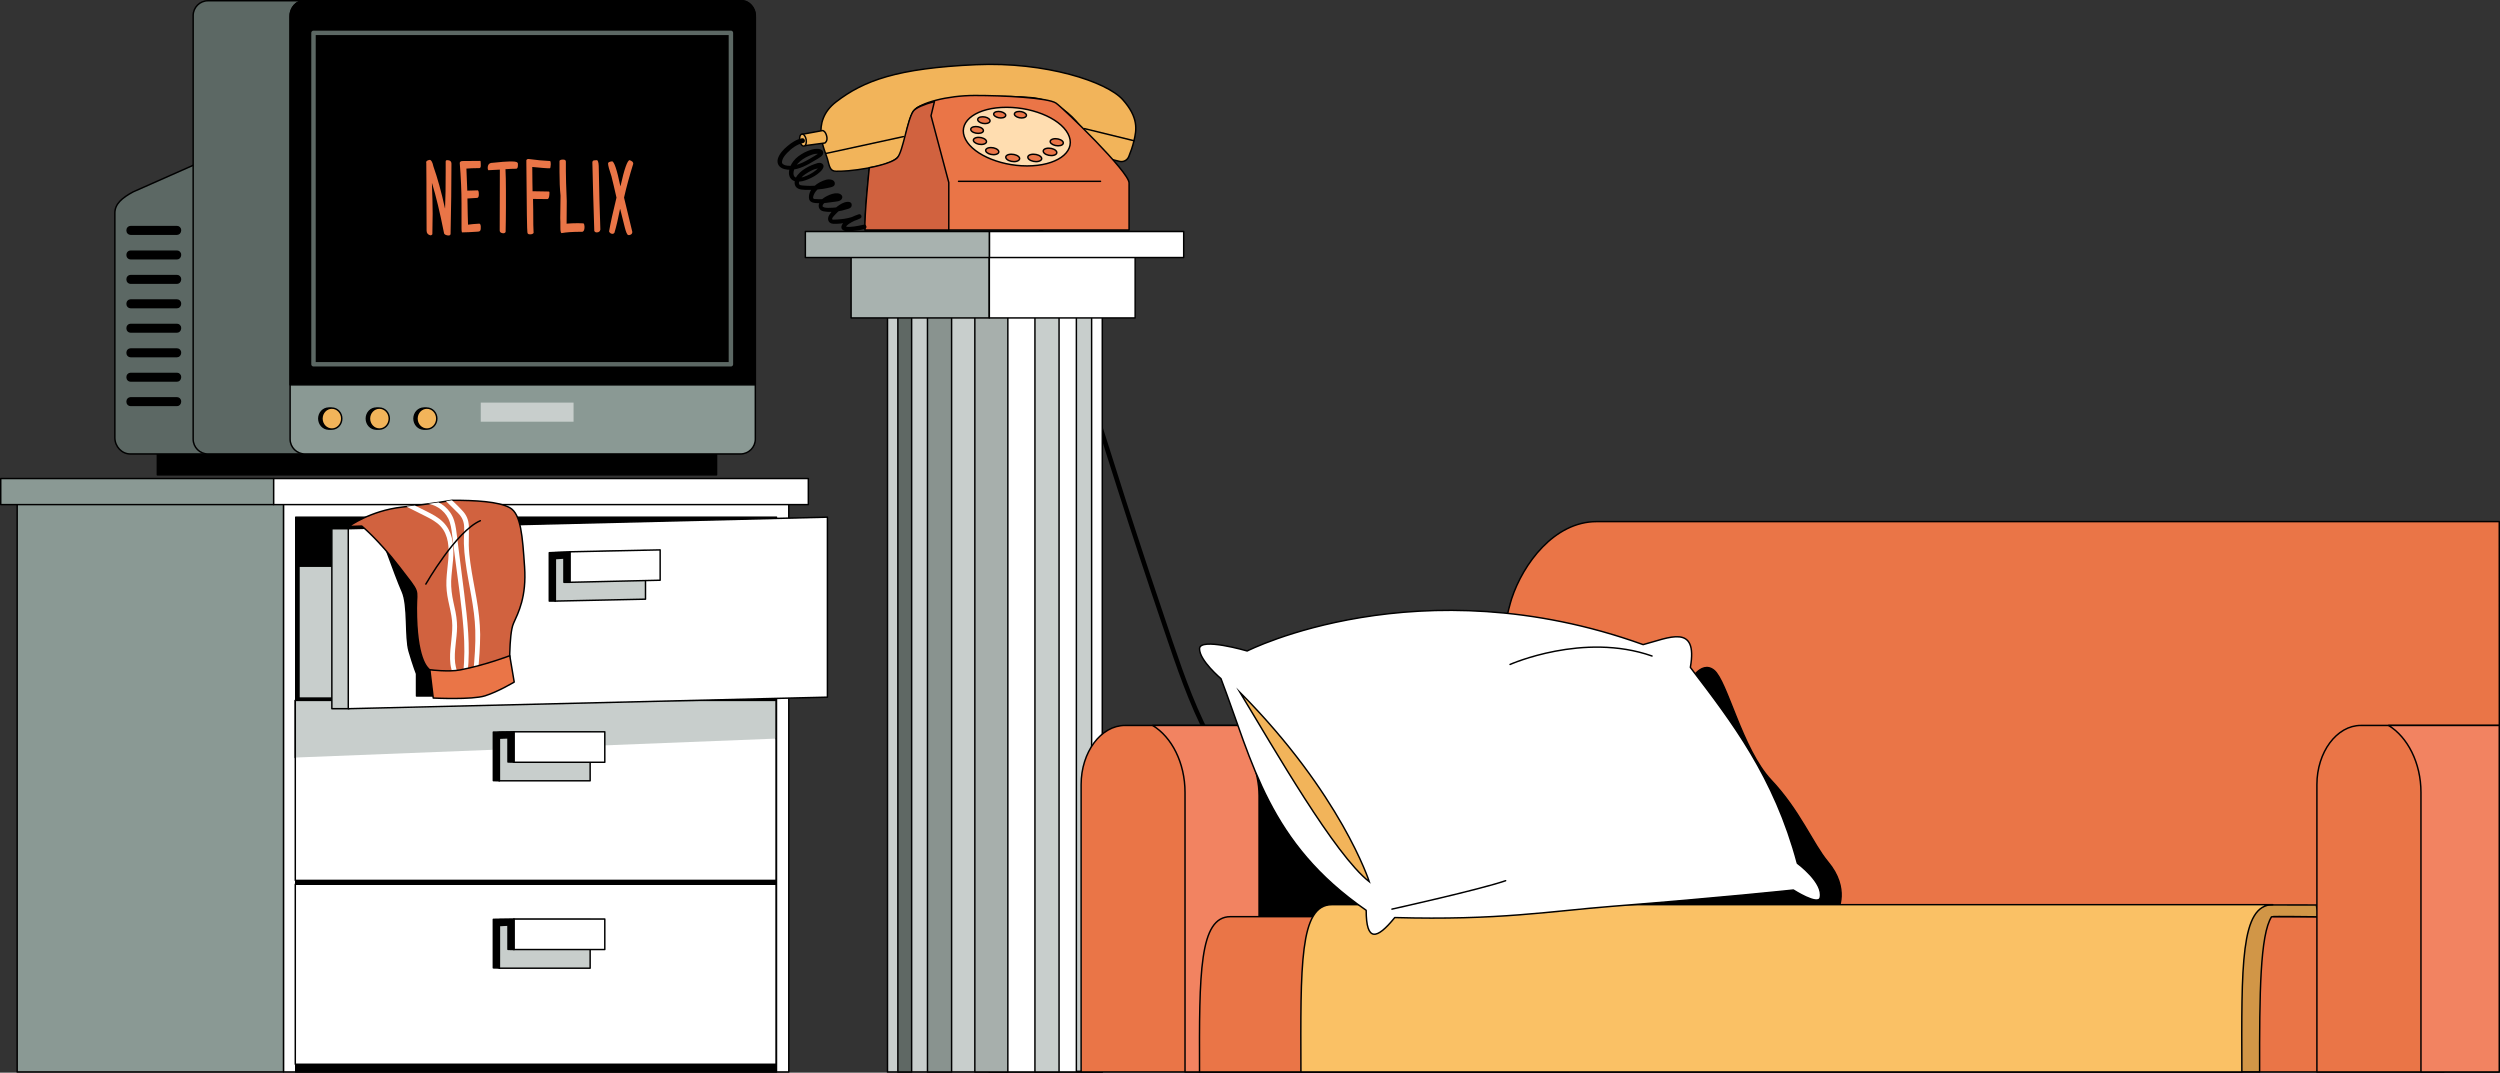 <svg version="1.1" viewBox="0 0 1689 724.7" xmlns="http://www.w3.org/2000/svg" xmlns:xlink="http://www.w3.org/1999/xlink" xml:space="preserve">
			<rect x="0" y="0" width="1689" height="724.7" fill="#333333" stroke="none"/>
			<g>
			<g>
				<g>
					<g>
						<path d="M696.1,136c9.3,32.4,18.8,64.7,28.5,97c9.8,32.3,19.8,64.4,30.1,96.5c10.2,32,20.7,63.8,31.5,95.6
							c8.5,25.1,16.9,50.3,29.3,73.8c11.4,21.7,26.6,42,47.4,55.4c2.6,1.7,5.2,3.2,8,4.7c1.7,0.9,3.2-1.7,1.5-2.6
							c-22-11.7-38.3-30.8-50.5-52.2c-12.8-22.3-21.4-46.6-29.7-70.9c-10.7-31.5-21.2-63.1-31.4-94.8c-10.2-31.8-20.2-63.7-30-95.7
							c-9.7-31.8-19.2-63.8-28.4-95.7c-1.2-4-2.3-8-3.4-12C698.5,133.4,695.6,134.2,696.1,136L696.1,136z"/>
					</g>
				</g>
				<g>
					<g>

							<rect x="599.6" y="202.7" style="fill:#C8CECC;stroke:#000000;stroke-linecap:round;stroke-linejoin:round;stroke-miterlimit:10;" width="145.1" height="521.5"/>

						<rect x="668.2" y="202.7" style="fill:#FFFFFF;stroke:#000000;stroke-linecap:round;stroke-linejoin:round;stroke-miterlimit:10;" width="76.5" height="521.5"/>

						<rect x="606.6" y="202.7" style="fill:#5F6864;stroke:#000000;stroke-linecap:round;stroke-linejoin:round;stroke-miterlimit:10;" width="9.3" height="521.5"/>

						<rect x="727.2" y="202.3" style="fill:#C8CECC;stroke:#000000;stroke-linecap:round;stroke-linejoin:round;stroke-miterlimit:10;" width="10.3" height="521.5"/>

						<rect x="626.6" y="202.7" style="fill:#89938F;stroke:#000000;stroke-linecap:round;stroke-linejoin:round;stroke-miterlimit:10;" width="16.3" height="521.5"/>

						<rect x="699.2" y="202.7" style="fill:#C8CECC;stroke:#000000;stroke-linecap:round;stroke-linejoin:round;stroke-miterlimit:10;" width="16.3" height="521.5"/>

						<rect x="658.6" y="202.7" style="fill:#A7AFAC;stroke:#000000;stroke-linecap:round;stroke-linejoin:round;stroke-miterlimit:10;" width="22.3" height="521.5"/>
					</g>
					<g>
						<g>

								<rect x="575" y="171.6" style="fill:#A8B2AF;stroke:#000000;stroke-linecap:round;stroke-linejoin:round;stroke-miterlimit:10;" width="93.3" height="43.2"/>

							<rect x="668.4" y="171.6" style="fill:#FFFFFF;stroke:#000000;stroke-linecap:round;stroke-linejoin:round;stroke-miterlimit:10;" width="98.5" height="43.2"/>
						</g>
						<g>

								<rect x="544.1" y="156.4" style="fill:#A8B2AF;stroke:#000000;stroke-linecap:round;stroke-linejoin:round;stroke-miterlimit:10;" width="124.4" height="17.6"/>

							<rect x="668.5" y="156.4" style="fill:#FFFFFF;stroke:#000000;stroke-linecap:round;stroke-linejoin:round;stroke-miterlimit:10;" width="131.2" height="17.6"/>
						</g>
					</g>
				</g>
				<g>
					<path style="fill:#F2B45A;stroke:#000000;stroke-miterlimit:10;" d="M659.4,43.7c46.8-2.1,88.3,11.5,99.1,23.6s9.4,20.4,7.6,27.8
						c-0.9,3.9-2.3,7.8-3.5,10.7c-1,2.5-3.7,3.9-6.3,3.2l-13.1-3.2c-1.7-0.4-3.2-1.7-3.8-3.3c-3.2-8.4-15.3-34.4-43.3-36.6
						c-33.5-2.7-71.1,2.6-76.8,7.1c-5.6,4.4-7.3,19.4-9,26.7c-1.7,7.2-7.7,11-21.7,13.5s-19.5,2.5-23.7,2.5s-4.5-3.2-5.9-8.4
						c-1.4-5.2-12-24.8,5.9-38.5C583.5,54.5,605.9,46.1,659.4,43.7z"/>
					<g>
						<path style="fill:#EA7547;stroke:#000000;stroke-linecap:round;stroke-linejoin:round;stroke-miterlimit:10;" d="M587.4,113.3
							c0,0-3.5,32.9-2.9,42.1h178.3c0,0,0-24.3,0-31.8s-44.1-50.2-49.3-53.9c-5.3-3.7-36-5.2-54.8-5.2s-37.3,5-41.5,10.5
							c-4.1,5.5-4.5,30.5-8.4,34.5C604.9,113.6,587.4,113.3,587.4,113.3z"/>
						<path style="fill:#D1623F;stroke:#000000;stroke-linecap:round;stroke-linejoin:round;stroke-miterlimit:10;" d="M641,123.3
							l-12-45.1l2.3-9.6c-7.1,1.9-12.5,4.2-14.2,6.4c-4.1,5.5-7,27.5-10.9,31.6c-3.9,4-18.9,6.7-18.9,6.7s-3.5,32.9-2.9,42.1H641
							V123.3z"/>

						<line style="fill:none;stroke:#000000;stroke-linecap:round;stroke-linejoin:round;stroke-miterlimit:10;" x1="647.6" y1="122.5" x2="743.5" y2="122.5"/>
					</g>
					<path style="fill:#FFDDB0;stroke:#000000;stroke-linecap:round;stroke-linejoin:round;stroke-miterlimit:10;" d="M680,72.5
						c-19.6,0-32.4,8.9-28.5,19.8c3.8,10.9,22.8,19.8,42.4,19.8c19.6,0,32.4-8.9,28.5-19.8C718.5,81.3,699.5,72.5,680,72.5z
						 M659.3,85.5c2.3,0,4.6,1,5,2.3c0.5,1.3-1.1,2.3-3.4,2.3c-2.3,0-4.6-1-5-2.3C655.5,86.5,657,85.5,659.3,85.5z M657.7,95.2
						c-0.5-1.3,1.1-2.4,3.5-2.4s4.7,1.1,5.2,2.4s-1.1,2.4-3.5,2.4S658.2,96.5,657.7,95.2z M671.2,104.5c-2.4,0-4.7-1.1-5.2-2.4
						s1.1-2.4,3.5-2.4s4.7,1.1,5.2,2.4S673.6,104.5,671.2,104.5z M665.5,83.5c-2.3,0-4.4-1-4.9-2.3c-0.4-1.3,1-2.3,3.3-2.3
						s4.4,1,4.9,2.3C669.2,82.5,667.7,83.5,665.5,83.5z M685.1,109.2c-2.5,0-5-1.1-5.5-2.5s1.1-2.5,3.7-2.5c2.5,0,5,1.1,5.5,2.5
						C689.2,108,687.6,109.2,685.1,109.2z M676.2,79.7c-2.2,0-4.3-1-4.8-2.2c-0.4-1.2,1-2.2,3.2-2.2s4.3,1,4.8,2.2
						C679.8,78.7,678.4,79.7,676.2,79.7z M700,109.2c-2.5,0-5-1.1-5.5-2.5s1.1-2.5,3.7-2.5s5,1.1,5.5,2.5
						C704.2,108,702.5,109.2,700,109.2z M690.2,79.7c-2.2,0-4.3-1-4.8-2.2c-0.4-1.2,1-2.2,3.2-2.2s4.3,1,4.8,2.2
						C693.8,78.7,692.4,79.7,690.2,79.7z M710.3,105.1c-2.5,0-4.9-1.1-5.4-2.5s1.1-2.5,3.6-2.5s4.9,1.1,5.4,2.5
						C714.4,104,712.7,105.1,710.3,105.1z M714.8,98.5c-2.4,0-4.7-1.1-5.2-2.4s1.1-2.4,3.5-2.4s4.7,1.1,5.2,2.4
						C718.7,97.5,717.2,98.5,714.8,98.5z"/>

					<line style="fill:none;stroke:#000000;stroke-linecap:round;stroke-linejoin:round;stroke-miterlimit:10;" x1="557.9" y1="103.7" x2="610.3" y2="92.3"/>

					<line style="fill:none;stroke:#000000;stroke-linecap:round;stroke-linejoin:round;stroke-miterlimit:10;" x1="732.7" y1="86.9" x2="766.2" y2="95.1"/>
				</g>
				<g>
					<path style="fill:#F2B45A;stroke:#000000;stroke-miterlimit:10;" d="M541.6,90.8l14.2-2.6c0,0,1.8,0.2,2.7,3.7s-1.2,4.7-1.2,4.7
						l-13.5,1.8"/>

					<ellipse transform="matrix(0.984 -0.18 0.18 0.984 -8.204 98.993)" style="fill:#F2B45A;stroke:#000000;stroke-width:1;stroke-miterlimit:10;" cx="542.3" cy="94.8" rx="2.2" ry="4.1"/>
				</g>
				<g>
					<g>
						<path d="M541.9,93.4c-3.7,0.7-7.1,2.9-9.9,5.3c-2.7,2.2-5.5,5.2-6.5,8.6c-0.9,3.4,1,6,4.3,6.9c5.8,1.6,11.8-0.8,16.8-3.5
							c1.3-0.7,2.6-1.5,3.9-2.3c1.4-0.8,2.9-1.6,4.2-2.6c1-0.8,1.7-1.9,1.4-3.2c-0.4-1.4-1.9-1.9-3.2-2c-3.3-0.3-6.5,1-9.4,2.4
							c-2.8,1.5-5.5,3.3-7.5,5.9c-1.8,2.3-3,5.2-3,8.1c0.1,2.9,1.8,5.1,4.7,5.6c2.8,0.5,5.7-0.4,8.3-1.5c2.9-1.2,5.8-2.8,8.1-5
							c0.9-0.8,1.8-1.9,2.2-3.1c0.4-1.4-0.5-2.6-1.8-2.9s-2.7,0.2-4,0.7c-1.5,0.5-2.9,1.1-4.3,1.8c-2.7,1.4-5.4,3.2-7.3,5.6
							c-1.6,2-2.9,5.2-1.4,7.7c1.6,2.6,5.7,2.3,8.3,2.4c3.4,0.1,6.8-0.2,10.2-0.7c1.7-0.3,3.4-0.6,5-1c1.3-0.3,3-0.8,3-2.5
							c0.1-3.1-4.1-3.2-6.1-2.6c-5.3,1.5-11.5,5.8-11.4,11.9c0,3.7,3.7,3.8,6.5,3.9c3.5,0.1,6.8-0.4,10.2-0.9c1.8-0.3,4.4-0.2,5.5-2
							c1.3-2.2-1-3.7-2.9-3.8c-2.3-0.2-4.8,0.7-6.8,1.7c-2.1,1-4.4,2.5-5.4,4.7c-1.3,2.7,0,5.3,2.9,5.8c3.3,0.6,6.8,0.4,10-0.1
							c1.6-0.2,3.2-0.6,4.7-1.1c1-0.3,2.3-0.5,3.2-1.1c1-0.7,1.2-1.8,0.9-2.8c-0.5-1.3-1.8-1.4-3-1.3c-2.4,0.2-4.6,1.6-6.5,3
							c-2.2,1.6-4.3,3.7-5.7,6.1c-1.5,2.7-0.4,5.5,2.8,5.7c3.1,0.2,6.4-0.3,9.4-0.8c3.1-0.5,6.2-1.5,9-2.9c1.5-0.8,0.5-3.3-1.2-2.7
							c-3.2,1.1-6.5,2.5-9.1,4.6c-1.5,1.2-3.8,4-1.8,5.8c1.6,1.5,4.8,1,6.8,0.9c2.8-0.3,5.6-0.7,8.3-1.4c1.9-0.5,1.1-3.4-0.8-2.9
							c-2.1,0.5-4.2,0.9-6.3,1.2c-1.8,0.2-3.9,0.5-5.7,0.1c-0.4-0.1-0.2-0.2-0.2,0c0,0,0.2,0.5,0.1,0.5c0.1,0,0-0.1,0.1-0.3
							c0.4-0.9,1.3-1.5,2.1-2.1c2.2-1.5,4.8-2.6,7.3-3.5c-0.4-0.9-0.8-1.8-1.2-2.7c-2.9,1.4-6,2.3-9.2,2.8c-1.6,0.2-3.2,0.4-4.8,0.5
							c-0.8,0-1.6,0.1-2.4,0.1c-0.6,0-1.1,0.1-1.1-0.5c0-1,1.6-2.4,2.2-3.1c0.9-1,1.9-1.9,3-2.8c1.5-1.1,3.8-2.8,5.8-2.3
							c-0.3-0.2-0.6-0.5-0.9-0.7c-0.4-1,0.7-0.7-0.1-0.6c-0.2,0-0.5,0.1-0.7,0.2c-0.7,0.2-1.3,0.4-2,0.6c-1.7,0.5-3.5,0.9-5.3,1
							c-1.2,0.1-8.6,0.9-8.5-1.1c0.1-1.1,1.3-2,2.1-2.6c1-0.7,2.1-1.3,3.2-1.8c1.2-0.5,4.1-1.7,5.2-0.5c-0.1-0.4-0.3-0.7-0.4-1.1
							c0,0.6,0-0.1,0.1-0.1c-0.1,0-0.4,0.2-0.5,0.2c-0.5,0.2-1,0.2-1.5,0.3c-1.5,0.2-2.9,0.5-4.3,0.7c-1.8,0.2-3.6,0.4-5.3,0.4
							c-0.9,0-1.8,0-2.6-0.1c-0.5,0-1.9,0.1-2.2-0.4c-0.6-0.8,0.5-3,0.9-3.7c0.8-1.4,2-2.6,3.3-3.5c1.4-0.9,2.9-1.6,4.4-2.2
							c0.6-0.2,1.2-0.4,1.8-0.4c0.3,0,0.6,0.1,0.8,0.1c0.4,0.4,0.6,0.1,0.4-0.8c-0.2,0.1-0.4,0.1-0.6,0.2c-3.5,0.9-7,1.5-10.6,1.7
							c-1.7,0.1-3.4,0.1-5.1,0c-0.9,0-1.9-0.1-2.8-0.2c-0.6-0.1-1.6-0.1-2-0.7c-0.7-1,0.1-2.6,0.6-3.5c0.9-1.4,2.2-2.6,3.6-3.5
							c1.3-0.9,2.8-1.8,4.3-2.5c0.7-0.3,1.3-0.6,2-0.8c0.9-0.3,2.1-0.4,2.9-0.9h0.1c0.5,0.1,0.5-0.2-0.1-0.9l-0.4,0.7
							c-0.4,0.6-1,1.2-1.6,1.7c-1.3,1.1-2.7,2-4.2,2.8c-2.5,1.3-5.8,2.7-8.7,2.4c-3.7-0.4-2.4-5.1-1.2-7.3c1.6-2.8,4.2-4.8,7-6.4
							c1.5-0.8,3-1.5,4.6-2c0.9-0.3,1.8-0.5,2.7-0.5c0.4,0,0.8,0,1.2,0c0.2,0,0.4,0,0.5,0.1c0.4,0.2,0.3,0-0.1-0.5l-0.9,0.6
							c-0.4,0.2-0.7,0.4-1.1,0.7c-0.6,0.4-1.2,0.7-1.8,1.1c-1.6,1-3.2,1.9-4.9,2.8c-2.8,1.5-5.9,2.8-9.1,3.2c-2,0.2-4.7,0.3-6.4-1
							c-0.4-0.3-0.7-0.7-0.7-1.2c0-0.4,0.1-1.1,0.3-1.7c0.6-1.8,1.9-3.3,3.2-4.7c2.9-3,6.8-6,11-6.7C544.6,95.9,543.8,93.1,541.9,93.4
							L541.9,93.4z"/>
					</g>
				</g>
			</g>
				<g>
				<g>
					<path style="fill:#EA7547;stroke:#000000;stroke-linecap:round;stroke-linejoin:round;stroke-miterlimit:10;" d="M1059.9,724.2
						l21.7-234.1H760.1l0,0c-16.3,0-29.7,18-29.7,40v194.1L1059.9,724.2L1059.9,724.2z"/>
					<path style="fill:#F28361;stroke:#000000;stroke-linecap:round;stroke-linejoin:round;stroke-miterlimit:10;" d="M800.6,535.4
						v188.8h259.3l21.7-234.1H778.7C791.6,497.9,800.6,515.3,800.6,535.4z"/>
				</g>
					<path style="fill:#EA7547;stroke:#000000;stroke-linecap:round;stroke-linejoin:round;stroke-miterlimit:10;" d="M1688.5,352.4
					c-188.7,0-587.9,0-609.8,0c-28.7,0-49.7,28.6-57.4,52c-7.7,23.4-64.3,292.1-64.3,292.1l731.6,25.4L1688.5,352.4L1688.5,352.4z"/>
					<path style="stroke:#000000;stroke-width:0.956;stroke-linecap:round;stroke-linejoin:round;stroke-miterlimit:10;" d="
					M1140.6,461.9c0,0,8.3-16.3,17.3-9.1c9,7.2,19,53.3,38.6,74.2c19.6,20.8,28.1,42.9,38.4,55.3c15.1,18,6.6,33.2,6.6,33.2h-130.8
					c0,0-177.1,0-182.1,0s-43.3,8.5-51.3,8.5s-26.7,0-26.7,0s0-69.5,0-86.5s-8.1-31.9-8.1-31.9"/>
					<path style="fill:#EA7547;stroke:#000000;stroke-linecap:round;stroke-linejoin:round;stroke-miterlimit:10;" d="M1651,724.2
					l-13.5-104.9c0,0-628.4,0-663.2,0s-119.8,0-143,0c-21.1,0-21.1,38.3-20.9,104.9H1651z"/>
					<path style="fill:#D19647;stroke:#000000;stroke-linecap:round;stroke-linejoin:round;stroke-miterlimit:10;" d="M1526.6,724.2
					c-0.1-53,0.3-92.7,8.1-104.9c0.2-0.3,31.3,0.1,31.3,0.1c2.2-1.5-3-8,0-8c-188.8,0-488.1-0.3-511.1-0.3c-34.8,0-119.8,0-143,0
					c-21.9,0-21.1,41.4-20.9,113h635.6V724.2z"/>
					<path style="fill:#FAC165;stroke:#000000;stroke-linecap:round;stroke-linejoin:round;stroke-miterlimit:10;" d="M1514.6,724.2
					c-0.2-71.6-1-113,20.9-113c-188.8,0-469.7,0-492.7,0c-34.8,0-119.8,0-143,0c-21.9,0-21.1,41.4-20.9,113H1514.6z"/>
					<g>
					<path style="fill:#EA7547;stroke:#000000;stroke-linecap:round;stroke-linejoin:round;stroke-miterlimit:10;" d="M1688.5,490.1
						H1595c-16.3,0-29.7,18-29.7,40v194.1h123.1L1688.5,490.1L1688.5,490.1z"/>
						<path style="fill:#F28361;stroke:#000000;stroke-linecap:round;stroke-linejoin:round;stroke-miterlimit:10;" d="M1688.5,724.2
						V490.1h-74.8c12.8,7.8,21.9,25.2,21.9,45.3v188.8H1688.5z"/>
				</g>
					<g>
					<path style="fill:#FFFFFF;stroke:#000000;stroke-linecap:round;stroke-linejoin:round;stroke-miterlimit:10;" d="M1214.3,583.2
						c0,0,18,13.2,15.4,23.4c-1.6,5.3-18.1-5.3-18.1-5.3s-49.4,5.3-122.4,11c-41.1,3.2-76.9,9.6-146.9,7.6
						C930,635.1,923,636.3,923,615c-66.2-45.6-76.4-99.5-98.1-156.5c0,0-14.6-12.3-14.5-20.2c0.1-7.9,32.2,1.5,32.2,1.5
						s115.8-58.8,267.5-4.3c17.3-4.5,37.2-14.6,31.9,15.4C1170.1,487.7,1198.8,525,1214.3,583.2z"/>
						<path style="fill:#F2B45A;stroke:#000000;stroke-width:0.98;stroke-miterlimit:10;" d="M925.1,595.7c0,0-19-59.1-87.4-128
						C861.1,506.4,901.9,577.7,925.1,595.7z"/>
				</g>
					<path style="fill:none;stroke:#000000;stroke-linecap:round;stroke-linejoin:round;stroke-miterlimit:10;" d="M940.4,614.2
					c0,0,59.5-13.2,76.8-19.2"/>
					<path style="fill:none;stroke:#000000;stroke-linecap:round;stroke-linejoin:round;stroke-miterlimit:10;" d="M1020.2,448.9
					c0,0,49.5-22,95.9-5.7"/>
			</g>
				<g>
				<g>
					<g>

							<rect x="11.6" y="336.4" style="fill:#8A9994;stroke:#000000;stroke-linecap:round;stroke-linejoin:round;stroke-miterlimit:10;" width="180" height="387.8"/>

						<rect x="191.6" y="336.4" style="fill:#FFFFFF;stroke:#000000;stroke-linecap:round;stroke-linejoin:round;stroke-miterlimit:10;" width="341.3" height="387.8"/>
						<polygon style="stroke:#000000;stroke-linecap:round;stroke-linejoin:round;stroke-miterlimit:10;" points="524.6,724.2
							524.6,349.4 256.3,349.4 199.8,349.4 199.8,724.2 				"/>

						<rect x="199.5" y="473.2" style="fill:#FFFFFF;stroke:#000000;stroke-linecap:round;stroke-linejoin:round;stroke-miterlimit:10;" width="324.8" height="121.6"/>

						<rect x="199.5" y="597.4" style="fill:#FFFFFF;stroke:#000000;stroke-linecap:round;stroke-linejoin:round;stroke-miterlimit:10;" width="324.8" height="121.6"/>
						<polyline style="fill:#C8CECC;stroke:#000000;stroke-linecap:round;stroke-linejoin:round;stroke-miterlimit:10;" points="
							199.5,511.8 199.5,473.2 524.3,473.2 524.3,499 				"/>
						<g>

								<rect x="202" y="382.5" style="fill:#C8CECC;stroke:#000000;stroke-linecap:round;stroke-linejoin:round;stroke-miterlimit:10;" width="25.6" height="89.1"/>

							<rect x="224.2" y="357.2" style="fill:#C8CECC;stroke:#000000;stroke-linecap:round;stroke-linejoin:round;stroke-miterlimit:10;" width="11.6" height="121.6"/>
							<polygon style="fill:#FFFFFF;stroke:#000000;stroke-linecap:round;stroke-linejoin:round;stroke-miterlimit:10;" points="
								559,471 235.3,478.8 235.3,357.2 559,349.4 					"/>
						</g>
					</g>
					<g>

							<rect x="0.5" y="323.3" style="fill:#8A9994;stroke:#000000;stroke-linecap:round;stroke-linejoin:round;stroke-miterlimit:10;" width="184.4" height="17.6"/>

						<rect x="184.9" y="323.3" style="fill:#FFFFFF;stroke:#000000;stroke-linecap:round;stroke-linejoin:round;stroke-miterlimit:10;" width="361.2" height="17.6"/>
					</g>
					<g>
						<polygon style="fill:#C8CECC;stroke:#000000;stroke-linecap:round;stroke-linejoin:round;stroke-miterlimit:10;" points="
							436.1,404.8 375,406.1 375,373.4 436.1,372 				"/>
						<polygon style="fill:#FFFFFF;stroke:#000000;stroke-linecap:round;stroke-linejoin:round;stroke-miterlimit:10;" points="
							446,392 384.9,393.4 384.9,372.8 446,371.5 				"/>
						<polygon style="stroke:#000000;stroke-linecap:round;stroke-linejoin:round;stroke-miterlimit:10;" points="384.9,372.9
							384.9,372.8 371.1,373.4 371.1,406.1 375.2,406.1 375.2,377.4 381,377 381,393.4 385.1,393.4 385.1,372.8 				"/>
					</g>
					<g>

							<rect x="337.2" y="494.7" style="fill:#C8CECC;stroke:#000000;stroke-linecap:round;stroke-linejoin:round;stroke-miterlimit:10;" width="61.5" height="32.8"/>

						<rect x="347.1" y="494.4" style="fill:#FFFFFF;stroke:#000000;stroke-linecap:round;stroke-linejoin:round;stroke-miterlimit:10;" width="61.5" height="20.6"/>
						<polygon style="stroke:#000000;stroke-linecap:round;stroke-linejoin:round;stroke-miterlimit:10;" points="347.1,494.4
							347.1,494.4 333.3,494.6 333.3,527.4 337.4,527.5 337.4,498.7 343.2,498.5 343.2,514.8 347.3,514.9 347.3,494.4 				"/>
					</g>
					<g>

							<rect x="337.2" y="621.3" style="fill:#C8CECC;stroke:#000000;stroke-linecap:round;stroke-linejoin:round;stroke-miterlimit:10;" width="61.5" height="32.8"/>

						<rect x="347.1" y="620.9" style="fill:#FFFFFF;stroke:#000000;stroke-linecap:round;stroke-linejoin:round;stroke-miterlimit:10;" width="61.5" height="20.6"/>
						<polygon style="stroke:#000000;stroke-linecap:round;stroke-linejoin:round;stroke-miterlimit:10;" points="347.1,621
							347.1,620.9 333.3,621.1 333.3,653.9 337.4,654 337.4,625.3 343.2,625 343.2,641.4 347.3,641.5 347.3,620.9 				"/>
					</g>
				</g>
					<g>
					<path style="stroke:#000000;stroke-linecap:round;stroke-linejoin:round;stroke-miterlimit:10;" d="M253.9,351.9
						c0,0,13.5,38.1,17.8,47.6s1.9,30.9,4.7,40.5c2.8,9.6,5,15.2,5,15.2v15h24.8c0,0,30.1-80.9,28.2-94.4
						c-1.9-13.6-55.2-21.3-55.2-21.3"/>
						<path style="fill:#D1623F;stroke:#000000;stroke-linecap:round;stroke-linejoin:round;stroke-miterlimit:10;" d="M305.3,338
						c15.9,0,31.5,0.8,39.1,5s8.6,19.4,10,39.9c1.4,20.4-4.2,30.9-7.5,38.3s-2.5,34.1-2.5,34.1s-52.3-1.3-54-2.7
						c-1.8-1.4-9.1-7.6-9.1-41.7c0-14,3-9.1-11.5-27.9s-25.4-27.6-25.4-27.6l-8.8,0.3c0,0,14.5-10.7,36-13.1S305.3,338,305.3,338z"/>
						<g>
						<g>
							<defs>
								<path id="SVGID_1_" d="M305.3,338c15.9,0,31.5,0.8,39.1,5s8.6,19.4,10,39.9c1.4,20.4-4.2,30.9-7.5,38.3s-2.5,21.9-2.5,21.9
									s-49.1,19.2-50.9,17.8c-1.8-1.4-11.5-36-12.2-50s3-9.1-11.5-27.9s-25.4-27.6-25.4-27.6l-8.8,0.3c0,0,14.5-10.7,36-13.1
									S305.3,338,305.3,338z"/>
							</defs>
							<clipPath id="SVGID_2_">
								<use xlink:href="#SVGID_1_"  style="overflow:visible;"/>
							</clipPath>
							<g style="clip-path:url(#SVGID_2_);">
								<g>
									<path style="fill:#FFFFFF;" d="M275.2,342.6c4.2,2.1,8.4,4.2,12.6,6.3c3.5,1.8,7.1,3.7,9.8,6.6c5.5,5.9,5.9,14.6,5.3,22.2
										c-0.4,4.8-1.1,9.6-1.3,14.4c-0.2,4.7,0.3,9.3,1.3,13.9c0.9,4.5,2.1,8.9,2.5,13.4c0.4,4.2,0,8.4-0.4,12.5
										c-0.9,8.8-2.4,18.2,2.5,26.1c1.1,1.8,3.9,0.1,2.8-1.6c-4.3-7.1-3-15.7-2.2-23.6c0.5-4.1,0.9-8.3,0.6-12.4
										c-0.3-4.7-1.4-9.3-2.4-13.8c-1-4.6-1.6-9.2-1.5-14c0.2-4.8,0.9-9.6,1.3-14.4c0.6-7.8,0.2-16.5-4.6-23
										c-2.7-3.7-6.5-6.2-10.5-8.3c-4.7-2.5-9.5-4.7-14.2-7.1C275,338.9,273.4,341.7,275.2,342.6L275.2,342.6z"/>
								</g>
								<g>
									<path style="fill:#FFFFFF;" d="M315.9,454.7c2-18-0.1-36-2.3-53.9c-1.1-9-2.3-17.9-3.4-26.9c-0.6-4.5-1.2-9-1.7-13.5
										c-0.5-4-1.1-8.1-2.9-11.7c-3.4-6.8-10.5-11.3-18-11.7c-2.1-0.1-2.1,3.1,0,3.2c6.4,0.4,12.3,4.3,15.2,10
										c1.8,3.5,2.2,7.5,2.7,11.3c0.5,4.3,1.1,8.5,1.6,12.8c2.2,17.1,4.8,34.2,6.1,51.4c0.7,9.7,0.8,19.4-0.3,29.1
										C312.5,456.7,315.7,456.7,315.9,454.7L315.9,454.7z"/>
								</g>
								<g>
									<path style="fill:#FFFFFF;" d="M301.1,338.4c2.9,2.9,5.9,5.7,8.7,8.6c2.6,2.7,3.7,5.6,3.8,9.3c0.1,3.7-0.3,7.3-0.2,11
										c0.1,3.9,0.5,7.8,1,11.6c2,15.7,6.3,31.2,6.7,47.1c0.3,9.4-0.5,18.8-1.3,28.1c-0.2,2.1,3.1,2.1,3.2,0
										c0.7-8.5,1.4-17,1.4-25.5c-0.1-8.3-1.1-16.4-2.5-24.5c-1.4-7.9-3-15.7-4.1-23.6c-0.6-4-1-8.1-1.1-12.2
										c-0.1-3.9,0.2-7.7,0.1-11.6c0-4.2-1-7.8-3.8-11c-3-3.4-6.4-6.5-9.6-9.6C301.9,334.6,299.6,336.9,301.1,338.4L301.1,338.4z"/>
								</g>
							</g>
						</g>
					</g>
						<path style="fill:#EA7547;stroke:#000000;stroke-linecap:round;stroke-linejoin:round;stroke-miterlimit:10;" d="M292.7,471.6
						c0,0,26.2,1.3,35-1.5c8.9-2.8,19.7-9.3,19.7-9.3l-3-17.8c0,0-16.7,6.4-33.5,9.6c-7.8,1.5-20.5-0.1-20.5-0.1L292.7,471.6z"/>
						<path style="fill:none;stroke:#000000;stroke-linecap:round;stroke-linejoin:round;stroke-miterlimit:10;" d="M287.7,394.6
						c0,0,20.4-35.7,36.8-42.8"/>
				</g>
					<g>

						<rect x="106.3" y="290" style="stroke:#000000;stroke-linecap:round;stroke-linejoin:round;stroke-miterlimit:10;" width="377.8" height="30.8"/>
						<path style="fill:#5C6864;stroke:#000000;stroke-linecap:round;stroke-linejoin:round;stroke-miterlimit:10;" d="M381.6,306.7H88
						c-5.7,0-10.4-5-10.4-11V143.9c0-6.1,4.8-10.2,12.4-14.3L381.6,0.5c5.7,0,10.4,5,10.4,11v284.2C392,301.8,387.3,306.7,381.6,306.7
						z"/>
						<path style="fill:#5C6864;stroke:#000000;stroke-linecap:round;stroke-linejoin:round;stroke-miterlimit:10;" d="M434.8,306.7
						H140.5c-5.5,0-10-4.5-10-10V10.5c0-5.5,4.5-10,10-10h294.3c5.5,0,10,4.5,10,10v286.2C444.8,302.2,440.3,306.7,434.8,306.7z"/>
						<path style="fill:#8A9994;stroke:#000000;stroke-linecap:round;stroke-linejoin:round;stroke-miterlimit:10;" d="M500.3,306.7
						H206c-5.5,0-10-4.5-10-10V10.5c0-5.5,4.5-10,10-10h294.3c5.5,0,10,4.5,10,10v286.2C510.3,302.2,505.8,306.7,500.3,306.7z"/>
						<path style="stroke:#000000;stroke-linecap:round;stroke-linejoin:round;stroke-miterlimit:10;" d="M510.3,260.1V11.5
						c0-6.1-4.1-11-9-11H205c-5,0-9,5-9,11V260h314.3V260.1z"/>

						<rect x="211.8" y="22.2" style="stroke:#5C6864;stroke-width:3;stroke-linecap:round;stroke-linejoin:round;stroke-miterlimit:10;" width="282" height="223.9"/>
						<rect x="324.8" y="272" style="fill:#C8CECC;" width="62.7" height="12.9"/>
						<g>

							<ellipse style="stroke:#000000;stroke-linecap:round;stroke-linejoin:round;stroke-miterlimit:10;" cx="222.1" cy="282.8" rx="6.7" ry="7.1"/>
							<ellipse style="fill:#F2B45A;stroke:#000000;stroke-miterlimit:10;" cx="224.2" cy="282.8" rx="6.7" ry="7.1"/>
					</g>
						<g>

							<ellipse style="stroke:#000000;stroke-linecap:round;stroke-linejoin:round;stroke-miterlimit:10;" cx="254.2" cy="282.8" rx="6.7" ry="7.1"/>
							<ellipse style="fill:#F2B45A;stroke:#000000;stroke-miterlimit:10;" cx="256.3" cy="282.8" rx="6.7" ry="7.1"/>
					</g>
						<g>

							<ellipse style="stroke:#000000;stroke-linecap:round;stroke-linejoin:round;stroke-miterlimit:10;" cx="286.4" cy="282.8" rx="6.7" ry="7.1"/>
							<ellipse style="fill:#F2B45A;stroke:#000000;stroke-miterlimit:10;" cx="288.4" cy="282.8" rx="6.7" ry="7.1"/>
					</g>
						<path style="stroke:#000000;stroke-linecap:round;stroke-linejoin:round;stroke-miterlimit:10;" d="M119.6,158.2H88.2
						c-1.2,0-2.3-1-2.3-2.3v-0.5c0-1.2,1-2.3,2.3-2.3h31.4c1.2,0,2.3,1,2.3,2.3v0.5C121.8,157.2,120.8,158.2,119.6,158.2z"/>
						<path style="stroke:#000000;stroke-linecap:round;stroke-linejoin:round;stroke-miterlimit:10;" d="M119.6,174.8H88.2
						c-1.2,0-2.3-1-2.3-2.3V172c0-1.2,1-2.3,2.3-2.3h31.4c1.2,0,2.3,1,2.3,2.3v0.5C121.8,173.8,120.8,174.8,119.6,174.8z"/>
						<path style="stroke:#000000;stroke-linecap:round;stroke-linejoin:round;stroke-miterlimit:10;" d="M119.6,191.3H88.2
						c-1.2,0-2.3-1-2.3-2.3v-0.5c0-1.2,1-2.3,2.3-2.3h31.4c1.2,0,2.3,1,2.3,2.3v0.5C121.8,190.3,120.8,191.3,119.6,191.3z"/>
						<path style="stroke:#000000;stroke-linecap:round;stroke-linejoin:round;stroke-miterlimit:10;" d="M119.6,207.8H88.2
						c-1.2,0-2.3-1-2.3-2.3V205c0-1.2,1-2.3,2.3-2.3h31.4c1.2,0,2.3,1,2.3,2.3v0.5C121.8,206.8,120.8,207.8,119.6,207.8z"/>
						<path style="stroke:#000000;stroke-linecap:round;stroke-linejoin:round;stroke-miterlimit:10;" d="M119.6,224.3H88.2
						c-1.2,0-2.3-1-2.3-2.3v-0.5c0-1.2,1-2.3,2.3-2.3h31.4c1.2,0,2.3,1,2.3,2.3v0.5C121.8,223.3,120.8,224.3,119.6,224.3z"/>
						<path style="stroke:#000000;stroke-linecap:round;stroke-linejoin:round;stroke-miterlimit:10;" d="M119.6,240.9H88.2
						c-1.2,0-2.3-1-2.3-2.3v-0.5c0-1.2,1-2.3,2.3-2.3h31.4c1.2,0,2.3,1,2.3,2.3v0.5C121.8,239.9,120.8,240.9,119.6,240.9z"/>
						<path style="stroke:#000000;stroke-linecap:round;stroke-linejoin:round;stroke-miterlimit:10;" d="M119.6,257.4H88.2
						c-1.2,0-2.3-1-2.3-2.3v-0.5c0-1.2,1-2.3,2.3-2.3h31.4c1.2,0,2.3,1,2.3,2.3v0.5C121.8,256.4,120.8,257.4,119.6,257.4z"/>
						<path style="stroke:#000000;stroke-linecap:round;stroke-linejoin:round;stroke-miterlimit:10;" d="M119.6,273.9H88.2
						c-1.2,0-2.3-1-2.3-2.3v-0.5c0-1.2,1-2.3,2.3-2.3h31.4c1.2,0,2.3,1,2.3,2.3v0.5C121.8,272.9,120.8,273.9,119.6,273.9z"/>
						<g>
						<path style="fill:#EA7547;" d="M290.3,108c1,0,1.9,1.5,2.5,4.4c2.8,7.9,5.4,17.3,7.8,28.3h0.1c0.3-7.1,0.4-15.4,0.4-24.8v-6.7
							c0-0.7,0.3-1,1-1c1.9,0,2.9,0.8,2.9,2.5c0,13.8-0.2,29.6-0.6,47.4c-0.1,0.7-0.6,1-1.4,1c-0.3,0-0.6,0-0.9-0.1
							c-1.4-0.3-2.2-0.9-2.2-1.9c-2.7-13.7-5.4-24.8-8-33.3h-0.1c0.3,8.3,0.5,15.1,0.5,20.5c0,2.9-0.1,7.5-0.2,14
							c-0.4,0.5-0.8,0.7-1.3,0.7c-1.7-0.4-2.6-1.5-2.6-3.2c-0.1-12.7-0.1-22-0.1-27.8v-4c0-3,0-7.6-0.1-13.9c-0.1-0.2-0.1-0.3-0.1-0.4
							C287.9,108.8,288.7,108.3,290.3,108z"/>
							<path style="fill:#EA7547;" d="M324.4,108.7c0.3,0,0.4,0.6,0.4,1.9v1.5c0,1-0.4,1.5-1.1,1.5h-1.4c-2.3,0-4.7,0.1-7.2,0.3
							c0,0.6,0.2,5.6,0.6,14.9l7-0.2c0.5,0,0.8,0.9,0.8,2.7c0,1.6-0.4,2.4-1.2,2.4l-6.5,0.4c0.1,8.6,0.3,14.5,0.4,17.7
							c1.8-0.3,4.3-0.5,7.6-0.7c0.5,0,0.9,0.6,1,1.7v1.5c0,1.5-0.6,2.2-1.9,2.2c-4.6,0.3-8.2,0.5-10.8,0.5c-0.2-0.5-0.3-1.3-0.3-2.4
							v-17c0-8.3-0.4-17.5-1.2-27.6c0.2-0.8,0.8-1.2,2-1.2L324.4,108.7L324.4,108.7z"/>
							<path style="fill:#EA7547;" d="M343.9,109.1h2.3c2.5,0,3.7,0.5,3.7,1.6v0.9c0,1.6-0.4,2.4-1.2,2.4c-1.9,0-4.3,0.1-7.2,0.3
							c0.2,3.9,0.3,8.7,0.3,14.4v11.5c0,5.7-0.1,11.2-0.2,16.5c-0.3,0.6-0.8,0.9-1.6,0.9h-0.2c-1.5-0.2-2.2-0.8-2.2-1.9
							c0-5.7,0-19.4,0.1-41.1l-7.8,0.4c-0.3-0.4-0.4-0.9-0.4-1.5c0-2.3,1.1-3.5,3.2-3.5C338.4,109.4,342.1,109.1,343.9,109.1z"/>
							<path style="fill:#EA7547;" d="M357,107.4c5.2,0.7,10.1,1.2,14.7,1.4c0.3,0.4,0.4,1.1,0.4,2.2c-0.1,1.8-0.3,2.7-0.6,2.7h-1.2
							c-1,0-4.5-0.3-10.7-0.9c0.1,8.4,0.1,13.8,0.2,16.4l11.2,0.2l0.2,0.4v1.2c-0.1,2.3-0.6,3.5-1.4,3.5h-0.1c-1.1,0-4.3,0-9.6-0.1
							c0.1,3.8,0.2,9.6,0.2,17.5c0,1.7,0.1,3.5,0.2,5.5c-0.5,0.6-1.2,0.9-2,0.9h-0.7c-1,0-1.5-0.5-1.5-1.5c-0.2,0-0.5-15.4-0.7-46.3
							V109C355.4,108,356,107.4,357,107.4z"/>
							<path style="fill:#EA7547;" d="M380.4,107.8c1.3,0,1.9,0.5,1.9,1.4v6.4c0,3.9,0.2,10.6,0.6,20.2c-0.1,7.6-0.1,12.7-0.1,15.4
							c0.1,0,0.1,0,0.1-0.1c2.4-0.2,4.8-0.3,7.1-0.3h0.7c0.8,0,1.9,0,3.5,0.1c0.5,0.5,0.7,1.3,0.7,2.2v0.4c0,1.8-0.5,2.8-1.4,3.1h-1
							c-5.6,0-10,0.3-13.2,0.9c-0.5-0.4-0.7-1.6-0.7-3.4c0-3.4,0-5.6-0.1-6.7l0.2-15.2c-0.5-4.9-0.7-10.2-0.7-16v-7.5
							C378.3,108.1,379,107.8,380.4,107.8z"/>
							<path style="fill:#EA7547;" d="M403.2,108.2c0.7,0,1.2,1.3,1.3,4c0.3,15.8,0.6,30.1,1.1,42.9c-0.2,1.2-1,1.9-2.3,1.9h-0.2
							c-0.7,0-1.3-0.3-1.6-1c-0.6-17.9-1-33.3-1.3-46.2c0-1,0.5-1.5,1.6-1.5L403.2,108.2z"/>
							<path style="fill:#EA7547;" d="M425.4,108.2c1.6,0.6,2.4,1.3,2.4,2.2v0.3c-2.4,7.7-4.5,15.3-6.2,22.8l5.6,23.2
							c0,1.1-0.6,1.8-1.9,2.1h-0.9c-0.8-0.3-1.5-2.1-2.3-5.2c-0.3-1.3-1.3-5.4-3.1-12.4h-0.1c-1.3,6.5-2.5,11.9-3.8,16.1
							c-0.5,0.5-0.8,0.7-1.1,0.7c-1.2,0-2-0.5-2.5-1.6v-0.1c1-5.8,2.7-13.4,5-22.8c-1.3-5.9-2.5-10.7-3.4-14.4
							c-1.5-4.4-2.3-7.3-2.3-8.7c0-0.7,0.9-1.2,2.7-1.4c1.4,0,3.3,5.6,5.6,16.7v0.1h0.1C421.8,114.1,423.9,108.2,425.4,108.2z"/>
					</g>
				</g>
			</g>
		</g>
		</svg>
